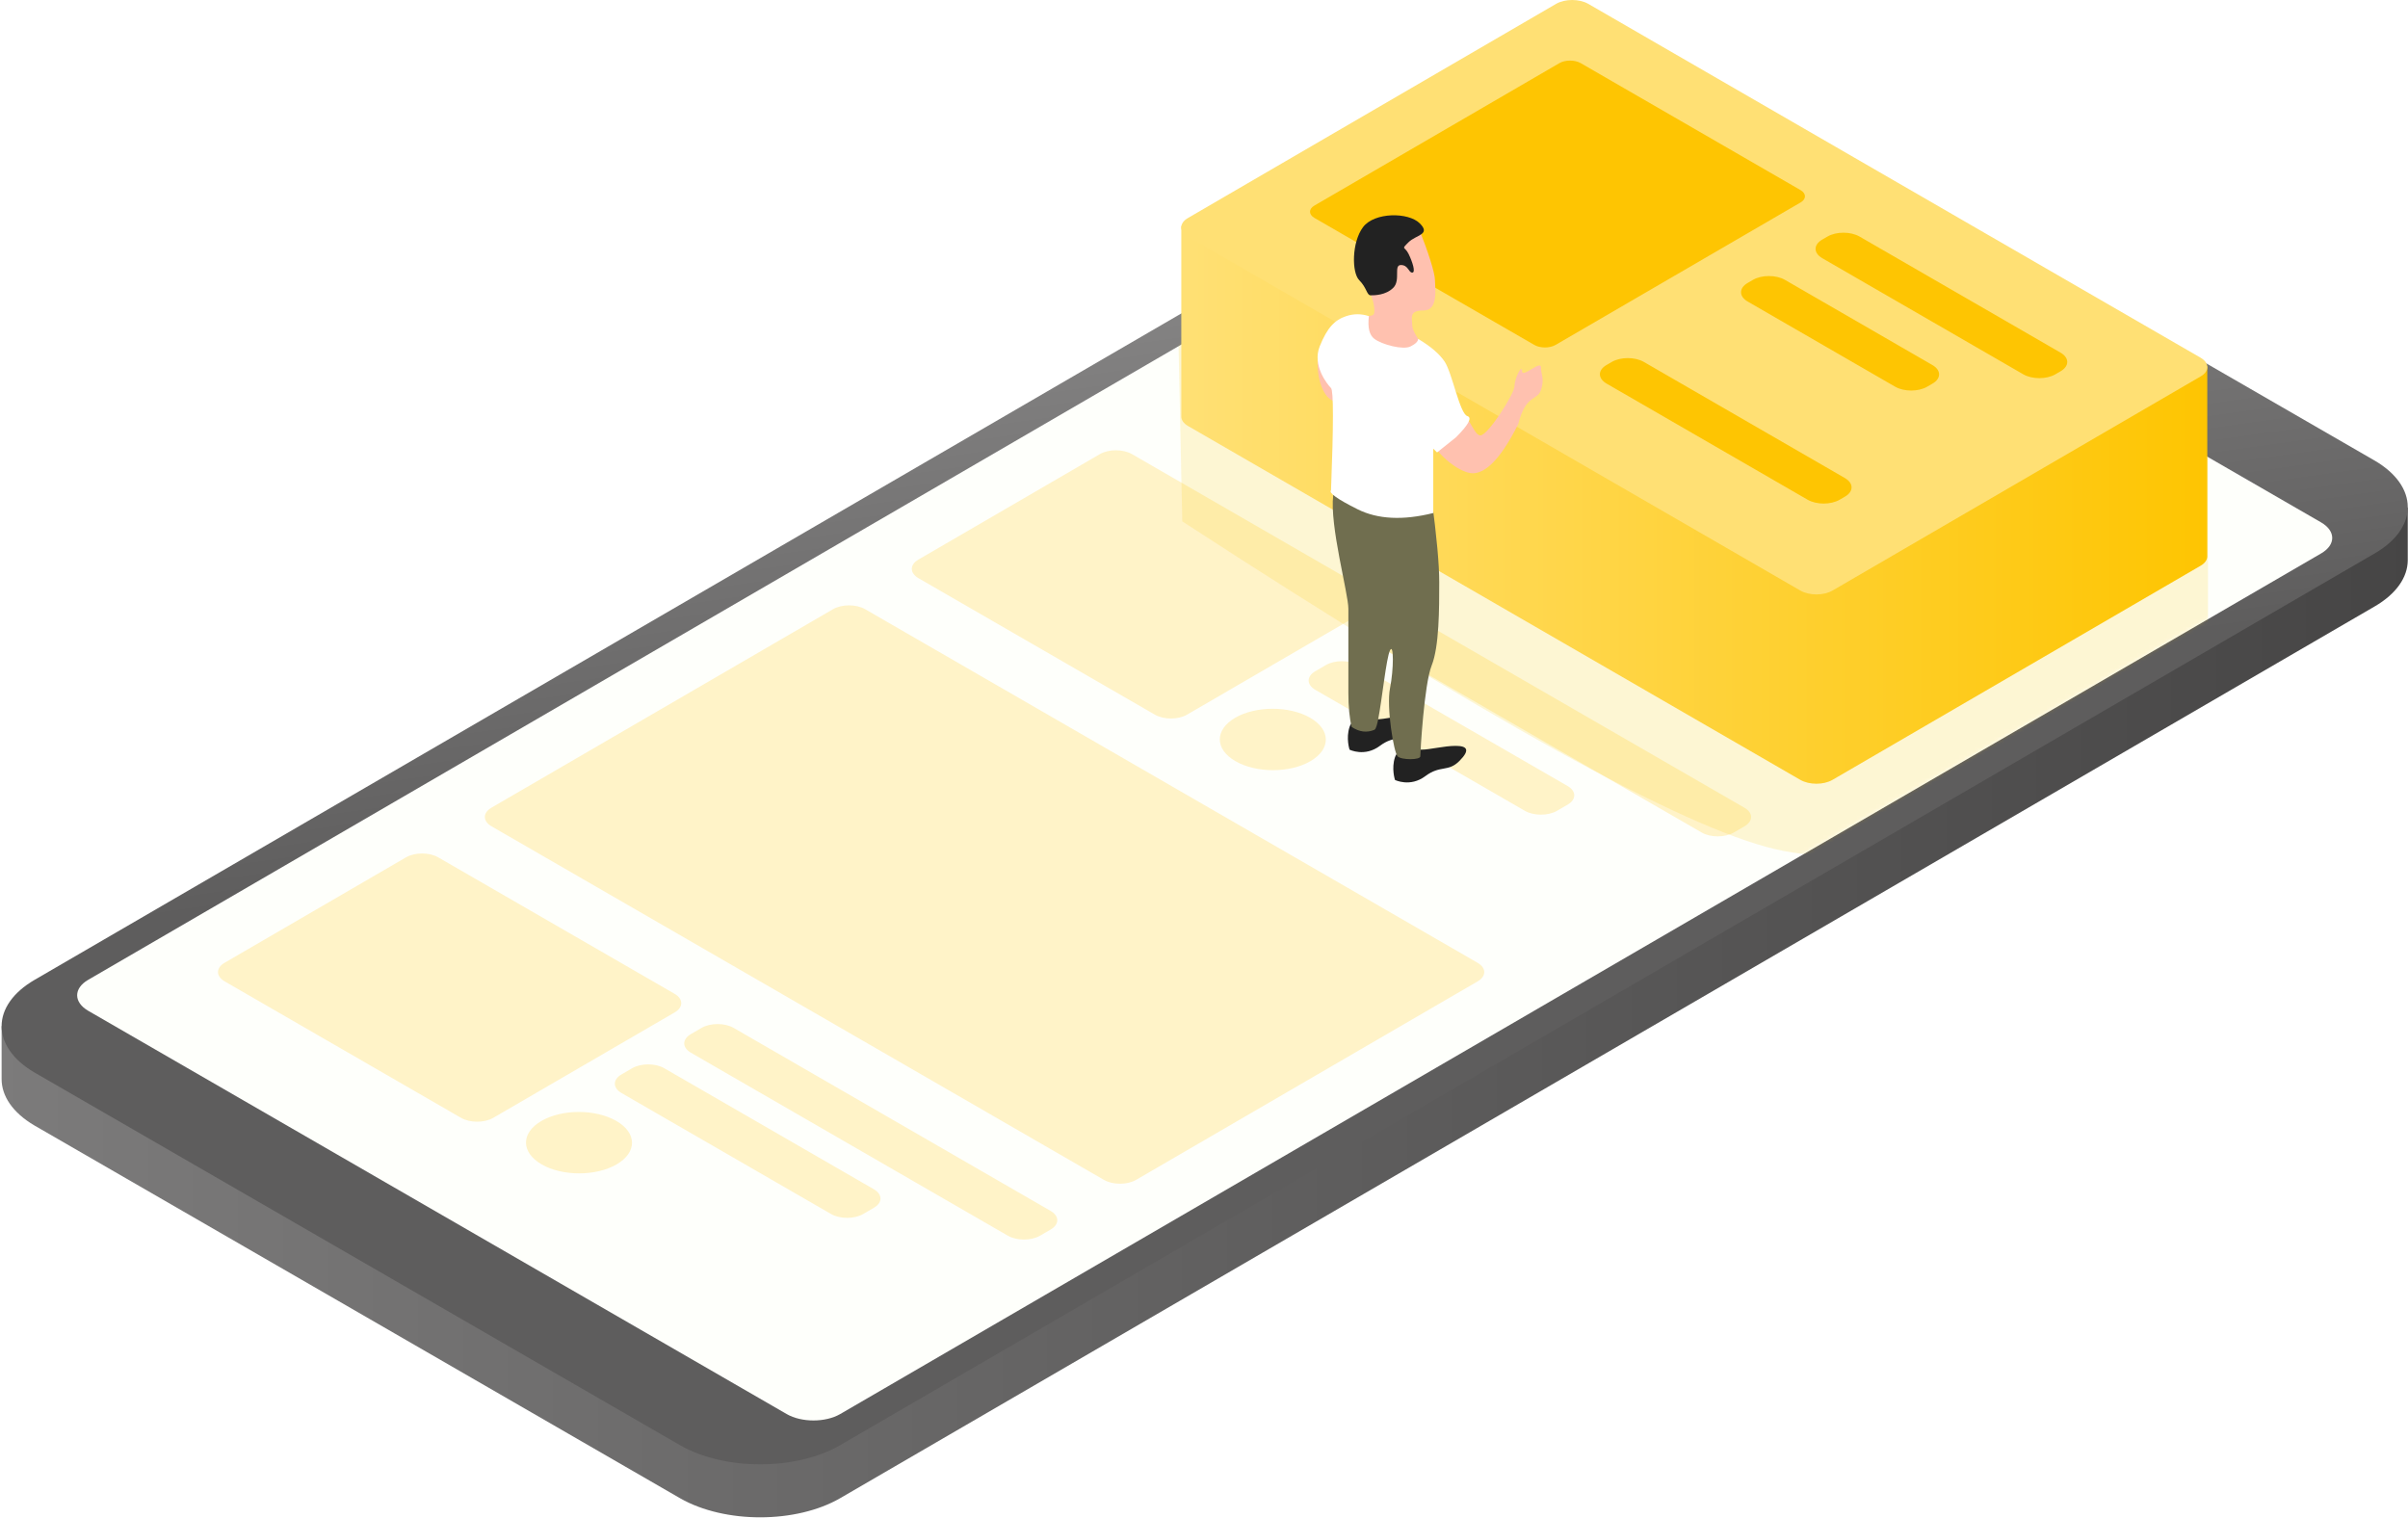 <?xml version="1.0" encoding="UTF-8"?>
<svg width="636px" height="401px" viewBox="0 0 636 401" version="1.1" xmlns="http://www.w3.org/2000/svg" xmlns:xlink="http://www.w3.org/1999/xlink">
    <!-- Generator: sketchtool 50.2 (55047) - http://www.bohemiancoding.com/sketch -->
    <title>F6948419-06B0-4026-B09E-A549E7E45832</title>
    <desc>Created with sketchtool.</desc>
    <defs>
        <linearGradient x1="-1.11022302e-14%" y1="50%" x2="100%" y2="50%" id="linearGradient-1">
            <stop stop-color="#7C7B7B" offset="0%"></stop>
            <stop stop-color="#464545" offset="100%"></stop>
        </linearGradient>
        <linearGradient x1="50%" y1="0%" x2="61.466%" y2="47.418%" id="linearGradient-2">
            <stop stop-color="#979696" offset="0%"></stop>
            <stop stop-color="#5E5D5D" offset="100%"></stop>
        </linearGradient>
        <path d="M394.446,2.477 L3.283,229.796 C-0.606,232.056 -0.585,235.727 3.329,237.987 L187.775,344.477 C191.695,346.74 198.027,346.737 201.915,344.477 L593.079,117.157 C596.974,114.894 596.952,111.231 593.033,108.966 L408.587,2.477 C406.629,1.347 404.066,0.781 401.505,0.781 C398.948,0.781 396.392,1.346 394.446,2.477" id="path-3"></path>
        <filter x="-15.0%" y="-23.8%" width="130.0%" height="147.6%" filterUnits="objectBoundingBox" id="filter-5">
            <feGaussianBlur stdDeviation="13.655" in="SourceGraphic"></feGaussianBlur>
        </filter>
        <linearGradient x1="-1.11022302e-14%" y1="50%" x2="100%" y2="50%" id="linearGradient-6">
            <stop stop-color="#FFE074" offset="0%"></stop>
            <stop stop-color="#FEC502" offset="100%"></stop>
        </linearGradient>
    </defs>
    <g id="Illustration" stroke="none" stroke-width="1" fill="none" fill-rule="evenodd">
        <g id="ill-copy-C-картинкой" transform="translate(-408, -148)">
            <g id="Group-2" transform="translate(109, 90)">
                <g id="Group-17" transform="translate(299, 58)">
                    <g id="Group-9" transform="translate(0, 18)">
                        <path d="M414.4,19.286 L9.142,254.796 C6.833,256.138 3.928,255.539 0.426,253 C0.429,261.147 0.429,265.814 0.426,267.002 C0.416,271.427 3.305,275.858 9.085,279.256 L48.435,301.974 L179.688,377.753 C191.453,384.453 210.333,384.425 221.961,377.668 L627.22,142.157 C632.994,138.802 635.898,134.416 635.937,130.019 C635.951,128.485 635.951,123.812 635.937,116 C631.967,118.173 629.015,118.701 627.082,117.585 L456.822,19.286 C450.948,15.895 443.264,14.198 435.588,14.198 C427.906,14.198 420.238,15.893 414.4,19.286 Z" id="Mask" fill="url(#linearGradient-1)"></path>
                        <path d="M435.582,0.198 C427.906,0.198 420.238,1.893 414.4,5.286 L9.142,240.796 C-2.471,247.545 -2.468,258.463 9.085,265.256 L48.435,287.974 L179.688,363.753 C191.453,370.453 210.333,370.425 221.961,363.668 L627.22,128.157 C638.897,121.371 638.836,110.371 627.082,103.585 L456.822,5.286 C450.948,1.895 443.264,0.198 435.588,0.198 C435.585,0.198 435.584,0.198 435.582,0.198" id="Clip-2" fill="url(#linearGradient-2)"></path>
                        <g id="Group" transform="translate(20, 11)">
                            <mask id="mask-4" fill="white">
                                <use xlink:href="#path-3"></use>
                            </mask>
                            <use id="Clip-5" fill="#FEFFFB" xlink:href="#path-3"></use>
                            <path d="M200.013,131.904 C201.179,131.226 202.715,130.886 204.252,130.886 C205.788,130.886 207.327,131.226 208.503,131.904 L370.245,225.286 C372.6,226.647 372.606,228.847 370.272,230.204 L280.06,282.629 C277.726,283.986 273.926,283.99 271.571,282.629 L109.827,189.247 C107.478,187.891 107.466,185.687 109.8,184.329 L200.013,131.904 Z M87.244,197.438 C88.411,196.76 89.946,196.421 91.483,196.421 C93.02,196.421 94.559,196.76 95.733,197.438 L158.162,233.481 C160.512,234.838 160.524,237.042 158.19,238.399 L110.268,266.248 C107.933,267.606 104.128,267.606 101.778,266.248 L39.348,230.205 C36.999,228.849 36.987,226.644 39.321,225.288 L87.244,197.438 Z M165.284,242.495 C166.452,241.815 167.988,241.475 169.525,241.475 C171.059,241.475 172.593,241.813 173.767,242.491 L257.476,290.82 C259.831,292.18 259.838,294.381 257.504,295.738 L254.687,297.375 C252.352,298.731 248.553,298.734 246.198,297.375 L162.488,249.045 C160.139,247.688 160.133,245.488 162.467,244.132 L165.284,242.495 Z M151.199,252.124 C151.202,252.124 151.204,252.124 151.206,252.124 C152.737,252.124 154.268,252.463 155.441,253.141 L210.777,285.089 C213.127,286.445 213.146,288.645 210.805,290.006 L207.989,291.643 C205.654,292.999 201.848,292.999 199.499,291.643 L144.163,259.694 C141.813,258.337 141.807,256.138 144.142,254.781 L146.958,253.144 C148.129,252.464 149.664,252.124 151.199,252.124 Z M123,267.067 C125.724,265.484 129.302,264.692 132.883,264.692 C136.464,264.692 140.049,265.484 142.792,267.067 C148.276,270.233 148.311,275.368 142.863,278.535 C137.414,281.701 128.543,281.701 123.058,278.535 C117.574,275.368 117.551,270.233 123,267.067 Z M270.492,90.946 C271.658,90.269 273.194,89.929 274.731,89.929 C276.267,89.929 277.806,90.269 278.981,90.946 L341.41,126.99 C343.76,128.347 343.772,130.551 341.438,131.907 L293.516,159.757 C291.181,161.114 287.375,161.114 285.026,159.757 L222.596,123.714 C220.247,122.356 220.235,120.152 222.569,118.796 L270.492,90.946 Z M348.531,136.003 C349.699,135.324 351.235,134.983 352.773,134.983 C354.306,134.983 355.841,135.322 357.014,135.998 L440.723,184.328 C443.079,185.688 443.086,187.89 440.751,189.246 L437.934,190.882 C435.6,192.239 431.801,192.243 429.445,190.882 L345.736,142.553 C343.386,141.197 343.38,138.996 345.715,137.639 L348.531,136.003 Z M330.206,146.652 C331.374,145.973 332.91,145.633 334.448,145.633 C335.981,145.633 337.516,145.97 338.689,146.648 L394.025,178.596 C396.374,179.953 396.387,182.157 394.053,183.514 L391.236,185.151 C388.902,186.507 385.096,186.507 382.747,185.151 L327.41,153.202 C325.061,151.846 325.055,149.645 327.389,148.289 L330.206,146.652 Z M306.248,160.575 C308.971,158.992 312.549,158.201 316.13,158.201 C319.711,158.201 323.297,158.992 326.04,160.575 C331.524,163.741 331.559,168.876 326.11,172.043 C320.655,175.212 311.79,175.21 306.305,172.043 C300.821,168.876 300.793,163.746 306.248,160.575 Z" id="Combined-Shape" fill="#FFF3C8" mask="url(#mask-4)"></path>
                            <path d="M292.265,108.708 C291.07,52.306 290.476,24.405 290.484,25.006 C290.496,25.896 291.09,26.786 292.265,27.464 L455.007,121.424 C457.377,122.793 461.2,122.789 463.549,121.424 L561.41,64.554 C562.555,63.888 563.14,63.021 563.165,62.148 C563.183,61.537 563.183,98.522 563.165,173.104 C511.286,193.666 473.094,201.035 448.589,195.21 C424.083,189.385 371.975,160.551 292.265,108.708 Z" id="Clip-11" fill="#FEC502" opacity="0.4" filter="url(#filter-5)" mask="url(#mask-4)"></path>
                        </g>
                    </g>
                    <g id="Group-16" transform="translate(312, 0)">
                        <path d="M0.006,59.709 C-0.002,92.683 -0.002,109.469 0.006,110.067 C0.018,110.953 0.608,111.837 1.776,112.512 L163.503,205.981 C165.858,207.342 169.658,207.338 171.992,205.981 L269.243,149.408 C270.38,148.746 270.962,147.883 270.987,147.015 C271.004,146.406 271.004,129.649 270.987,96.743 L107.487,51.018 C106.312,50.339 104.774,50 103.237,50 C101.7,50 100.165,50.339 98.998,51.018 L0.006,59.709 Z" id="Clip-11" fill="url(#linearGradient-6)"></path>
                        <path d="M98.999,1.018 L1.742,57.591 C-0.591,58.948 -0.579,61.155 1.77,62.512 L163.509,155.981 C165.863,157.342 169.663,157.338 171.997,155.981 L269.255,99.408 C271.589,98.05 271.584,95.847 269.227,94.485 L107.489,1.018 C106.313,0.339 104.775,0 103.238,0 C101.701,0 100.166,0.339 98.999,1.018" id="Clip-11" fill="#FFE074"></path>
                        <path d="M99.856,16.68 C100.635,16.227 101.656,16 102.679,16 C103.701,16 104.725,16.227 105.509,16.68 L163.553,50.207 C165.114,51.108 165.123,52.574 163.565,53.478 L98.866,91.095 C97.315,91.997 94.788,91.997 93.226,91.095 L35.182,57.568 C33.614,56.662 33.606,55.197 35.157,54.296 L99.856,16.68 Z M170.677,62.473 C171.84,61.796 173.368,61.459 174.898,61.459 C176.432,61.459 177.968,61.798 179.143,62.476 L232.23,93.14 C234.575,94.495 234.594,96.691 232.264,98.045 L230.854,98.866 C228.524,100.22 224.733,100.217 222.388,98.863 L169.301,68.198 C166.956,66.843 166.937,64.647 169.266,63.292 L170.677,62.473 Z M113.712,95.592 C114.876,94.917 116.403,94.578 117.932,94.578 C119.468,94.578 121.003,94.918 122.178,95.595 L175.265,126.26 C177.61,127.614 177.629,129.811 175.3,131.166 L173.888,131.986 C171.559,133.34 167.767,133.337 165.422,131.982 L112.335,101.318 C109.99,99.964 109.971,97.767 112.301,96.412 L113.712,95.592 Z M150.987,73.921 C152.149,73.244 153.678,72.906 155.208,72.906 C156.742,72.906 158.278,73.246 159.451,73.924 L198.384,96.412 C200.728,97.766 200.747,99.963 198.418,101.317 L197.006,102.138 C194.677,103.492 190.886,103.489 188.541,102.134 L149.609,79.647 C147.265,78.293 147.245,76.096 149.576,74.741 L150.987,73.921 Z" id="Combined-Shape" fill="#FEC502"></path>
                    </g>
                    <g id="Group-11" transform="translate(348, 55)">
                        <path d="M20.444,145 C19.444,148 20.444,151 20.444,151 C20.444,151 24.444,153 28.444,150 C32.444,147 34.444,149 37.444,146 C40.444,143 39.444,142 36.444,142 C33.444,142 29.628,143 27.444,143 C25.261,143 21.444,142 20.444,145 Z" id="Path-15" fill="#222222"></path>
                        <path d="M8.444,137 C7.444,140 8.444,143 8.444,143 C8.444,143 12.444,145 16.444,142 C20.444,139 22.444,141 25.444,138 C28.444,135 27.444,134 24.444,134 C21.444,134 17.628,135 15.444,135 C13.261,135 9.444,134 8.444,137 Z" id="Path-15-Copy" fill="#222222"></path>
                        <path d="M4.132,75.765 C3.132,83.765 8.132,101.765 8.132,105.765 C8.132,109.765 8.132,106.765 8.132,120.765 C8.132,123.239 8.132,126.041 8.132,128 C8.132,131.62 8.421,134.62 9,137 C11,138.333 13,138.588 15,137.765 C15.479,137.567 15.826,135.868 16,135 C17,130 18.132,118.765 19.132,116.765 C20.132,114.765 20.132,121.765 19.132,126.765 C18.132,131.765 20.132,143.765 21.132,144.765 C22.132,145.765 27.132,145.765 27.132,144.765 C27.132,143.765 28.132,125.765 30.132,120.765 C32.132,115.765 32.132,105.765 32.132,98.765 C32.132,94.098 31.466,86.765 30.132,76.765 C13.466,70.765 4.799,70.431 4.132,75.765 Z" id="Path-9" fill="#706E4F"></path>
                        <path d="M29,60 C26,54 32.276,53 36,53 C39.724,53 41,60 43,60 C45,60 52,49 52,47 C52,45 54,41 54,43 C54,45 59,40 59,42 C59,44 60,45 59,48 C58,51 55,49 53,57 C48,67 44,70 41,70 C38,70 32,66 29,60 Z M0,41 C0,37.667 3.333,38.333 10,43 C8.667,48.333 7,51 5,51 C2,51 0,46 0,41 Z M11,29 C14,28 15,29 15,27 C15,25 14,22 12.5,20 C11,18 9.5,14 11,9 C12.5,4 25,1 27,6 C29,11 31,17 31,19 C31,21 32,27 28,27 C24,27 25,29 25,31 C25,32.333 26.667,35 30,39 L17,41 C11,33.667 9,29.667 11,29 Z" id="Combined-Shape" fill="#FFC1AF"></path>
                        <path d="M30.552,80.5 C22.552,82.5 15.886,82.167 10.552,79.5 C5.219,76.833 2.886,75.167 3.552,74.5 C4.219,57.167 4.219,48.167 3.552,47.5 C2.552,46.5 -1.448,41.5 0.552,36.5 C2.552,31.5 4.552,29.5 7.552,28.5 C9.552,27.833 11.552,27.833 13.552,28.5 C13.184,31.5 13.667,33.5 15,34.5 C17,36 22.552,37.5 24.552,36.5 C25.886,35.833 26.552,35.167 26.552,34.5 C29.886,36.5 32.219,38.5 33.552,40.5 C35.552,43.5 37.552,54.286 39.552,54.893 C40.886,55.298 39.886,57.167 36.552,60.5 L31.552,64.5 L30.552,63.5 L30.552,80.5 Z" id="Path-10" fill="#FFFFFF"></path>
                        <path d="M14,23 C15,23 18,23 20,21 C22,19 20,15 22,15 C24,15 24,17 25,17 C26,17 25,14 24,12 C23,10 22,11 24,9 C26,7 30,7 27,4 C24,1 15,1 12,5 C9,9 9,17 11,19 C13,21 13,23 14,23 Z" id="Path-14" fill="#222222"></path>
                    </g>
                </g>
            </g>
        </g>
    </g>
</svg>